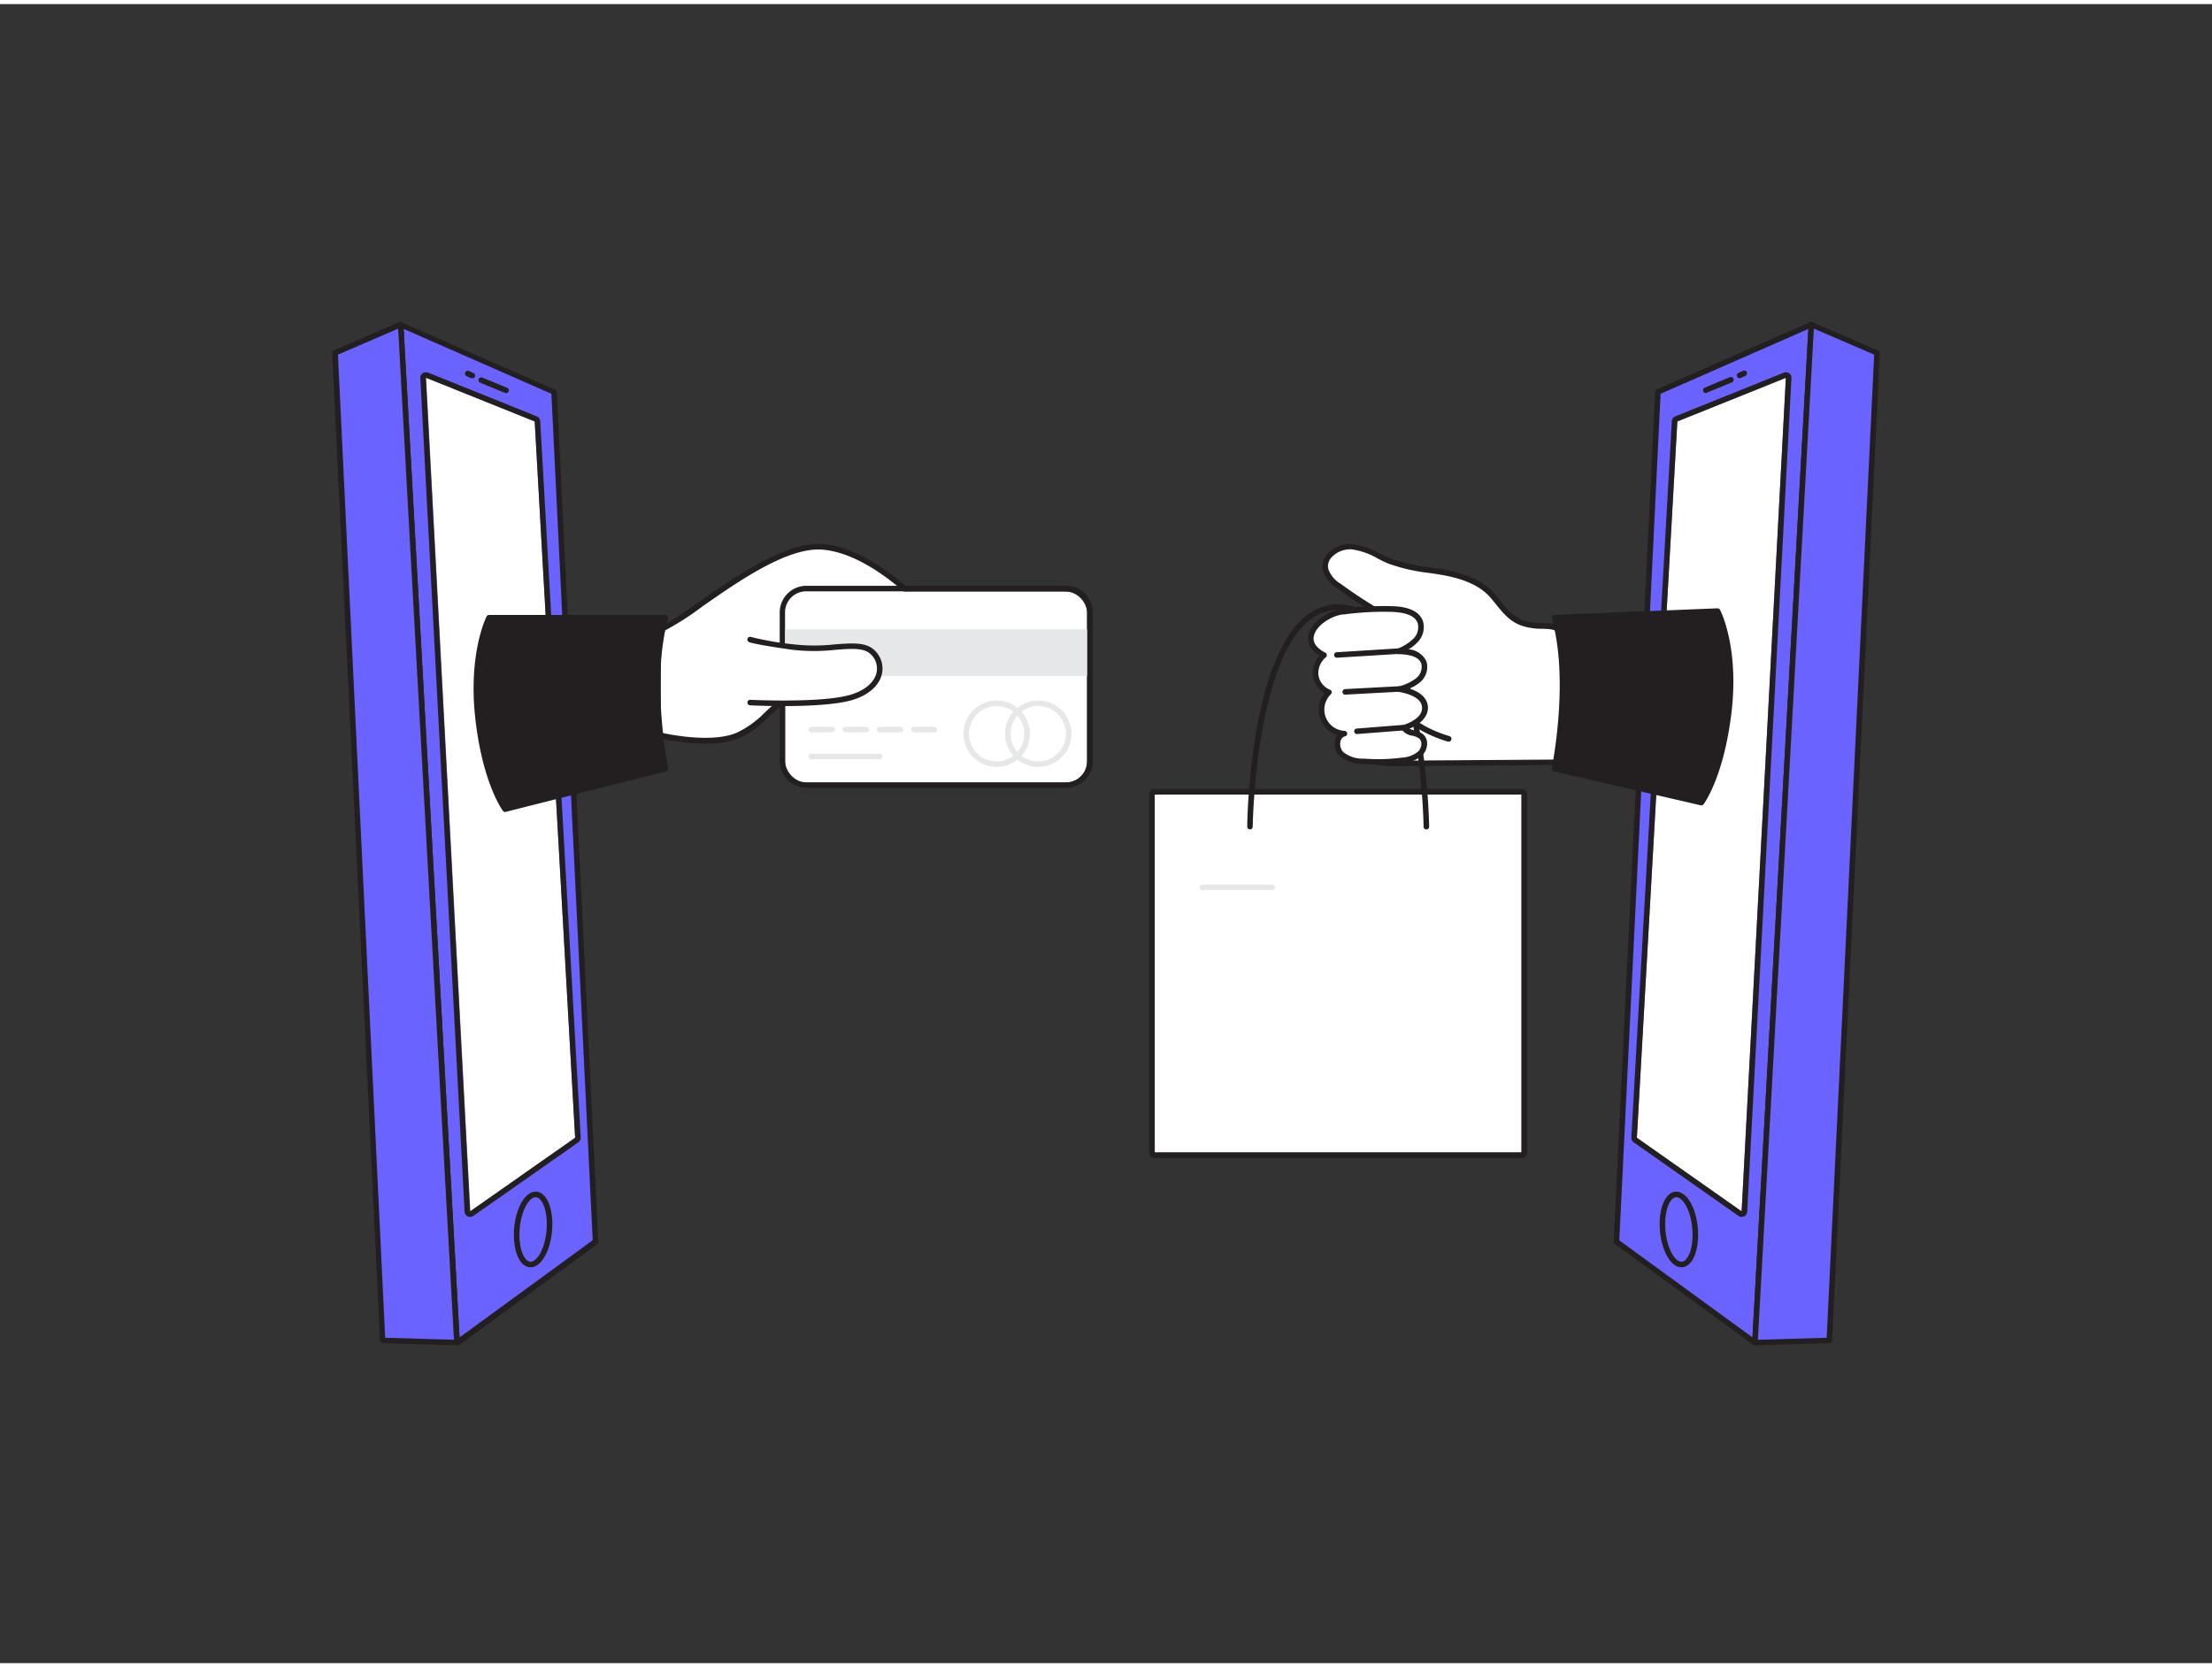<svg xmlns="http://www.w3.org/2000/svg" viewBox="0 0 400 300" width="406" height="306" class="illustration styles_illustrationTablet__1DWOa"><rect x="0" y="0" width="400" height="300" fill="#333333" stroke="none"/><g id="_557_transaction_flatline" data-name="#557_transaction_flatline"><polygon points="107.69 223.78 82.65 242.05 72.44 57.95 100.19 70.13 107.69 223.78" fill="#6b63ff"></polygon><path d="M82.65,242.55a.59.59,0,0,1-.22-.05.5.5,0,0,1-.28-.42L71.94,58a.5.5,0,0,1,.21-.44.51.51,0,0,1,.49,0l27.75,12.18a.52.52,0,0,1,.3.44l7.5,153.64a.51.51,0,0,1-.2.43l-25,18.27A.45.45,0,0,1,82.65,242.55ZM73,58.74,83.1,241.1l24.08-17.57L99.71,70.47Z" fill="#231f20"></path><polygon points="82.65 242.05 69.2 241.64 60.57 63.07 72.44 57.95 82.65 242.05" fill="#6b63ff"></polygon><path d="M82.65,242.55h0l-13.44-.41a.49.49,0,0,1-.49-.47L60.07,63.09a.5.5,0,0,1,.3-.48l11.87-5.12a.5.5,0,0,1,.46,0,.49.49,0,0,1,.24.39L83.15,242a.57.57,0,0,1-.14.38A.51.51,0,0,1,82.65,242.55Zm-13-1.39,12.44.37L72,58.69l-10.89,4.7Z" fill="#231f20"></path><polygon points="77.06 67.58 85.06 218.31 104.01 205 96.69 75.47 77.06 67.58" fill="#fff"></polygon><path d="M77.06,67.58l19.63,7.89L104,205l-19,13.31-8-150.73m0-1a1,1,0,0,0-.58.18,1,1,0,0,0-.41.87l8,150.73a1,1,0,0,0,.56.85,1,1,0,0,0,.44.1,1,1,0,0,0,.58-.18l19-13.31a1,1,0,0,0,.42-.88L97.69,75.42a1,1,0,0,0-.62-.87l-19.63-7.9a1,1,0,0,0-.38-.07Z" fill="#231f20"></path><path d="M95.94,228.42a2,2,0,0,1-1.16-.39c-1.14-.83-1.85-2.92-1.85-5.47,0-3.71,1.45-7.1,3.32-7.71a1.89,1.89,0,0,1,1.77.29c1.15.83,1.86,2.92,1.86,5.46,0,3.72-1.46,7.11-3.32,7.72A2,2,0,0,1,95.94,228.42Zm.92-12.67a.79.79,0,0,0-.3.05c-1.27.42-2.63,3.23-2.63,6.76,0,2.2.56,4,1.44,4.66a.94.94,0,0,0,.88.15c1.27-.42,2.63-3.24,2.63-6.77,0-2.19-.57-4-1.44-4.65A1,1,0,0,0,96.86,215.75Z" fill="#231f20"></path><path d="M91.58,70.34a.41.41,0,0,1-.19,0l-4.55-1.87a.5.5,0,1,1,.39-.93l4.54,1.88A.51.51,0,0,1,92,70,.49.49,0,0,1,91.58,70.34Z" fill="#231f20"></path><path d="M85.43,67.65a.52.52,0,0,1-.21,0l-.84-.38a.5.5,0,1,1,.41-.92l.84.38a.51.51,0,0,1,.25.67A.49.49,0,0,1,85.43,67.65Z" fill="#231f20"></path><path d="M119,132.17s9.3,2.32,14.49.06,6.6-7.16,12.47-7.62S167,123.49,167,123.49l.91-13.54s-9.48-10.89-19.07-11.79S124.27,111.42,119,113.33Z" fill="#fff"></path><path d="M127.49,133.73a40.28,40.28,0,0,1-8.64-1.07.5.5,0,0,1-.38-.49V113.33a.5.5,0,0,1,.33-.47c1.67-.6,4.44-2.54,7.65-4.78,6.67-4.66,15.81-11,22.46-10.42,9.67.91,19,11.51,19.39,12a.48.48,0,0,1,.12.36l-.9,13.54a.51.51,0,0,1-.47.47c-.16,0-15.29.68-21.08,1.12-3.24.25-5,1.89-7,3.79a18,18,0,0,1-5.27,3.79A15.79,15.79,0,0,1,127.49,133.73Zm-8-2c1.78.4,9.4,1.92,13.79,0a17.5,17.5,0,0,0,5-3.61c2.08-1.94,4.05-3.78,7.64-4,5.24-.41,18.1-1,20.66-1.11l.86-12.88c-1.18-1.32-9.93-10.66-18.6-11.47-6.27-.59-15.24,5.67-21.79,10.24a51.49,51.49,0,0,1-7.55,4.77Z" fill="#231f20"></path><path d="M91.35,145.59l29-7.33s-3.27-15.73,0-27.3H88.42s-3.38,6.55-2,18.17S91.35,145.59,91.35,145.59Z" fill="#231f20"></path><path d="M91.35,146.09a.48.48,0,0,1-.4-.2c-.15-.2-3.7-5.09-5-16.71S87.84,111,88,110.73a.52.52,0,0,1,.44-.27h31.9a.51.51,0,0,1,.4.2.5.5,0,0,1,.08.44c-3.2,11.32,0,26.91,0,27.06a.5.5,0,0,1-.37.59l-29,7.32Zm-2.61-34.63c-.59,1.34-3,7.59-1.85,17.61,1.14,9.82,3.94,14.78,4.68,16l28.17-7.13c-.5-2.66-2.76-16.08-.07-26.43Z" fill="#231f20"></path><rect x="141.98" y="106.23" width="54.6" height="34.52" rx="3.81" fill="#fff"></rect><path d="M192.77,106.23a3.8,3.8,0,0,1,3.81,3.81v26.89a3.81,3.81,0,0,1-3.81,3.82h-47a3.82,3.82,0,0,1-3.81-3.82V110a3.81,3.81,0,0,1,3.81-3.81h47m0-1h-47A4.82,4.82,0,0,0,141,110v26.89a4.82,4.82,0,0,0,4.81,4.82h47a4.82,4.82,0,0,0,4.81-4.82V110a4.82,4.82,0,0,0-4.81-4.81Z" fill="#231f20"></path><rect x="141.98" y="113.05" width="54.6" height="8.46" fill="#e6e7e8"></rect><path d="M135.66,126.31s12.76.64,18.16-.91,6.43-5.64,4.07-8.12-7.9-.11-14.44-1-7.79-1.36-7.79-1.36" fill="#fff"></path><path d="M141.73,126.94c-3.27,0-5.86-.12-6.09-.14a.5.5,0,0,1-.48-.52.48.48,0,0,1,.53-.47c.12,0,12.73.62,18-.89,2.56-.73,4.31-2.15,4.78-3.88a3.53,3.53,0,0,0-.95-3.41c-1.2-1.27-3.53-1.09-6.47-.86a34.46,34.46,0,0,1-7.67,0c-6.52-.9-7.84-1.36-7.89-1.38a.5.5,0,1,1,.34-.94,55,55,0,0,0,7.69,1.33,33.67,33.67,0,0,0,7.45,0c3.21-.24,5.74-.44,7.28,1.17a4.52,4.52,0,0,1,1.18,4.37c-.56,2.07-2.55,3.74-5.47,4.57S145.81,126.94,141.73,126.94Z" fill="#231f20"></path><path d="M180.23,137.94a6,6,0,1,1,6-6A6,6,0,0,1,180.23,137.94Zm0-11a5,5,0,1,0,5,5A5,5,0,0,0,180.23,126.94Z" fill="#e6e7e8"></path><path d="M187.75,137.94a6,6,0,1,1,6-6A6,6,0,0,1,187.75,137.94Zm0-11a5,5,0,1,0,5,5A5,5,0,0,0,187.75,126.94Z" fill="#e6e7e8"></path><path d="M150.47,131.68h-3.75a.5.5,0,0,1-.5-.5.5.5,0,0,1,.5-.5h3.75a.5.5,0,0,1,.5.5A.5.5,0,0,1,150.47,131.68Z" fill="#e6e7e8"></path><path d="M156.65,131.68h-3.76a.5.5,0,0,1-.5-.5.51.51,0,0,1,.5-.5h3.76a.51.51,0,0,1,.5.5A.5.5,0,0,1,156.65,131.68Z" fill="#e6e7e8"></path><path d="M162.82,131.68h-3.75a.5.5,0,0,1-.5-.5.5.5,0,0,1,.5-.5h3.75a.5.5,0,0,1,.5.5A.5.5,0,0,1,162.82,131.68Z" fill="#e6e7e8"></path><path d="M169,131.68h-3.75a.5.5,0,0,1-.5-.5.5.5,0,0,1,.5-.5H169a.51.51,0,0,1,.5.5A.5.5,0,0,1,169,131.68Z" fill="#e6e7e8"></path><path d="M159.07,136.56H146.72a.5.5,0,0,1-.5-.5.5.5,0,0,1,.5-.5h12.35a.5.5,0,0,1,.5.5A.5.5,0,0,1,159.07,136.56Z" fill="#e6e7e8"></path><polygon points="292.31 223.78 317.35 242.05 327.56 57.95 299.81 70.13 292.31 223.78" fill="#6b63ff"></polygon><path d="M317.35,242.55a.45.45,0,0,1-.29-.1L292,224.18a.51.51,0,0,1-.2-.43l7.5-153.64a.52.52,0,0,1,.3-.44l27.75-12.18a.51.51,0,0,1,.49,0,.5.5,0,0,1,.21.44l-10.21,184.1a.5.5,0,0,1-.28.42A.59.59,0,0,1,317.35,242.55Zm-24.53-19L316.9,241.1,327,58.74,300.29,70.47Z" fill="#231f20"></path><polygon points="317.35 242.05 330.8 241.64 339.43 63.07 327.56 57.95 317.35 242.05" fill="#6b63ff"></polygon><path d="M317.35,242.55a.51.51,0,0,1-.36-.15.57.57,0,0,1-.14-.38l10.21-184.1a.49.49,0,0,1,.24-.39.5.5,0,0,1,.46,0l11.87,5.12a.5.5,0,0,1,.3.48L331.3,241.67a.49.49,0,0,1-.49.47l-13.44.41ZM328,58.69,317.88,241.53l12.44-.37,8.59-177.77Z" fill="#231f20"></path><polygon points="322.94 67.58 314.94 218.31 295.99 205 303.31 75.47 322.94 67.58" fill="#fff"></polygon><path d="M322.94,67.58l-8,150.73L296,205l7.32-129.53,19.63-7.89m0-1a1,1,0,0,0-.38.07l-19.63,7.9a1,1,0,0,0-.62.87L295,204.94a1,1,0,0,0,.42.88l18.95,13.31a1,1,0,0,0,.58.18,1,1,0,0,0,.44-.1,1,1,0,0,0,.56-.85l8-150.73a1,1,0,0,0-.41-.87,1,1,0,0,0-.58-.18Zm0,2Z" fill="#231f20"></path><path d="M304.06,228.42a2,2,0,0,1-.62-.1c-1.86-.61-3.32-4-3.32-7.72,0-2.54.71-4.63,1.86-5.46a1.89,1.89,0,0,1,1.77-.29c1.87.61,3.32,4,3.32,7.71,0,2.55-.71,4.64-1.85,5.47A2,2,0,0,1,304.06,228.42Zm-.92-12.67a1,1,0,0,0-.58.2c-.87.63-1.44,2.46-1.44,4.65,0,3.53,1.36,6.35,2.63,6.77a.94.94,0,0,0,.88-.15c.88-.63,1.44-2.46,1.44-4.66,0-3.53-1.36-6.34-2.63-6.76A.79.79,0,0,0,303.14,215.75Z" fill="#231f20"></path><path d="M308.42,70.34A.49.49,0,0,1,308,70a.51.51,0,0,1,.27-.65l4.54-1.88a.5.5,0,0,1,.39.93l-4.55,1.87A.41.41,0,0,1,308.42,70.34Z" fill="#231f20"></path><path d="M314.57,67.65a.49.49,0,0,1-.45-.29.51.51,0,0,1,.25-.67l.84-.38a.5.5,0,1,1,.41.92l-.84.38A.52.52,0,0,1,314.57,67.65Z" fill="#231f20"></path><rect x="208.81" y="142.94" width="66.33" height="64.72" fill="#fff"></rect><path d="M275.14,142.94v64.72H208.81V142.94h66.33m0-1H208.81a1,1,0,0,0-1,1v64.72a1,1,0,0,0,1,1h66.33a1,1,0,0,0,1-1V142.94a1,1,0,0,0-1-1Z" fill="#231f20"></path><path d="M269.9,107c-2.18-2.53-5.57-3.63-8.85-4.23s-6.68-.81-9.78-2.06c-2.26-.91-4.38-2.37-6.81-2.57s-5.27,1.71-4.79,4.1a5.48,5.48,0,0,0,2.45,3,81.48,81.48,0,0,0,6.83,4.52c-2.1-.34-4.52-.58-6.1.84-1.34,1.21-1.57,3.19-1.61,5a45.65,45.65,0,0,0,2.51,16,8.92,8.92,0,0,0,2.83,4.52c1.66,1.18,3.84,1.21,5.87,1.2l32-.22c1.34,0,.45-21-1.4-23.11-1.67-1.88-3.44-1.37-5.7-1.61C273.4,111.92,272.29,109.77,269.9,107Z" fill="#fff"></path><path d="M251.9,137.79c-1.75,0-3.94-.1-5.61-1.29a9.32,9.32,0,0,1-3-4.76,45.75,45.75,0,0,1-2.54-16.15c0-1.89.29-4,1.77-5.35a5.74,5.74,0,0,1,4.25-1.22c-1.69-1.06-3.34-2.19-4.94-3.37a5.85,5.85,0,0,1-2.64-3.32,3.34,3.34,0,0,1,.87-2.93,5.56,5.56,0,0,1,4.45-1.76,13.9,13.9,0,0,1,4.95,1.68c.66.32,1.33.65,2,.92a31.39,31.39,0,0,0,7,1.6c.9.13,1.79.27,2.69.43,4.33.79,7.24,2.18,9.14,4.4.37.42.71.84,1,1.23,1.78,2.18,2.95,3.61,6.11,3.95.52.06,1,.07,1.49.09,1.6,0,3.12.09,4.53,1.69,1.89,2.12,2.83,20.9,1.71,23.42a.74.74,0,0,1-.67.52l-32,.22ZM246.3,110a4.54,4.54,0,0,0-3.12,1c-1.2,1.09-1.4,3-1.44,4.63a44.91,44.91,0,0,0,2.48,15.8,8.44,8.44,0,0,0,2.66,4.27c1.46,1,3.38,1.13,5.57,1.11h.11l31.71-.22c.83-2,.11-20.39-1.57-22.28-1.14-1.27-2.26-1.3-3.82-1.35-.5,0-1,0-1.57-.09-3.56-.39-5-2.12-6.77-4.31-.32-.39-.66-.8-1-1.22-1.75-2-4.47-3.32-8.56-4.07-.88-.16-1.77-.29-2.66-.42a31.68,31.68,0,0,1-7.21-1.66c-.71-.29-1.41-.63-2.08-1a13.1,13.1,0,0,0-4.59-1.59,4.61,4.61,0,0,0-3.63,1.43,2.37,2.37,0,0,0-.63,2.07,5.07,5.07,0,0,0,2.25,2.72c2.18,1.6,4.47,3.11,6.8,4.49a.5.5,0,0,1-.34.92A17.07,17.07,0,0,0,246.3,110Z" fill="#231f20"></path><path d="M257.93,149.24a.49.49,0,0,1-.5-.49c0-.4-.65-39.2-15.45-39.2s-15.45,38.8-15.45,39.2a.5.5,0,0,1-.5.49h0a.5.5,0,0,1-.49-.51c0-1.64.67-40.18,16.45-40.18,6.68,0,11.48,6.81,14.26,20.24a121.69,121.69,0,0,1,2.19,19.94.5.5,0,0,1-.5.51Z" fill="#231f20"></path><path d="M307.69,144.39l-26.57-6.13s3.27-15.73,0-27.3l29.49-1.2s3.39,6.55,2,18.16S307.69,144.39,307.69,144.39Z" fill="#231f20"></path><path d="M307.69,144.89h-.11L281,138.75a.5.5,0,0,1-.38-.59c0-.15,3.21-15.75,0-27.06a.5.5,0,0,1,.08-.43.52.52,0,0,1,.38-.21l29.49-1.2a.55.55,0,0,1,.47.27c.14.28,3.44,6.82,2.08,18.45s-4.9,16.5-5.05,16.71A.54.54,0,0,1,307.69,144.89Zm-26-7,25.76,5.94c.74-1.15,3.54-6.11,4.69-15.95,1.16-10-1.25-16.23-1.85-17.59l-28.53,1.16C284.46,121.78,282.2,135.19,281.7,137.88Z" fill="#231f20"></path><path d="M261.94,133.36l-.14,0C252.45,130.52,251,125,251,124.77a.5.5,0,0,1,.36-.6.51.51,0,0,1,.61.37s1.39,5.21,10.15,7.84a.5.5,0,0,1,.33.62A.49.49,0,0,1,261.94,133.36Z" fill="#231f20"></path><path d="M242.77,109.86a54.63,54.63,0,0,1,9-.48c2,.05,4.41.54,5,2.44a3.44,3.44,0,0,1-1,3.3,9.57,9.57,0,0,1-3,1.9c1.79,0,4,.34,4.61,2a3.07,3.07,0,0,1-1.09,3.28,9.26,9.26,0,0,1-3.3,1.54c2,.36,4.46,1.2,4.62,3.22s-1.94,3.17-3.78,3.76c.56,1,2.21.8,3.1,1.59a2.2,2.2,0,0,1-.21,3.08,5.49,5.49,0,0,1-3.17,1.22,35.26,35.26,0,0,1-7,.19,6.07,6.07,0,0,1-4.06-1.37c-1-1.06-.89-3.2.51-3.63a4.34,4.34,0,0,1-2.71-7.46,3.94,3.94,0,0,1-2.41-3.14,4.26,4.26,0,0,1,1.54-3.58C234,115,238.89,110.4,242.77,109.86Z" fill="#fff"></path><path d="M249.33,137.5q-1.35,0-2.79-.09a6.45,6.45,0,0,1-4.39-1.53,3.12,3.12,0,0,1-.71-2.87,2.65,2.65,0,0,1,.39-.83,4.83,4.83,0,0,1-2.32-7.58,4.41,4.41,0,0,1-2.1-3.24,4.56,4.56,0,0,1,1.21-3.52c-2-1.22-2.21-2.64-2-3.65.41-2.4,3.56-4.47,6.12-4.82a54.52,54.52,0,0,1,9.12-.49c3,.08,4.92,1.05,5.48,2.78a3.89,3.89,0,0,1-1.07,3.8,6.79,6.79,0,0,1-1.57,1.21,3.91,3.91,0,0,1,3.25,2.19,3.61,3.61,0,0,1-1.23,3.83,7.05,7.05,0,0,1-1.85,1.08c2.57.83,3.25,2.18,3.34,3.26.13,1.62-1.11,3.08-3.34,4a4.35,4.35,0,0,0,.84.28,3.91,3.91,0,0,1,1.65.75,2.19,2.19,0,0,1,.71,1.62,3.05,3.05,0,0,1-.9,2.19,6,6,0,0,1-3.46,1.36A31.56,31.56,0,0,1,249.33,137.5Zm-6.49-27.14c-2.22.3-4.94,2.08-5.27,4-.2,1.12.51,2.11,2.1,2.93a.48.48,0,0,1,.26.38.5.5,0,0,1-.16.43,3.76,3.76,0,0,0-1.37,3.15,3.4,3.4,0,0,0,2.1,2.73.51.51,0,0,1,.31.37.52.52,0,0,1-.15.46,3.85,3.85,0,0,0,2.4,6.61.5.5,0,0,1,.11,1,1.15,1.15,0,0,0-.76.87,2.17,2.17,0,0,0,.46,1.93,5.53,5.53,0,0,0,3.73,1.22,34,34,0,0,0,6.94-.18,5.06,5.06,0,0,0,2.89-1.09,2,2,0,0,0,.6-1.45,1.24,1.24,0,0,0-.37-.89,3.17,3.17,0,0,0-1.25-.53,2.84,2.84,0,0,1-2-1.2.54.54,0,0,1,0-.43.51.51,0,0,1,.31-.28c.85-.28,3.59-1.31,3.43-3.25-.13-1.69-2.36-2.44-4.21-2.77a.49.49,0,0,1-.41-.46.5.5,0,0,1,.35-.51,8.84,8.84,0,0,0,3.13-1.44,2.62,2.62,0,0,0,1-2.72c-.41-1.09-1.77-1.65-4.16-1.69a.49.49,0,0,1-.48-.4.5.5,0,0,1,.28-.56,8.88,8.88,0,0,0,2.89-1.79,2.91,2.91,0,0,0,.84-2.8c-.53-1.64-2.77-2-4.56-2.09a53.55,53.55,0,0,0-8.95.48Zm-.07-.5h0Z" fill="#231f20"></path><path d="M241.75,118.2a.5.5,0,0,1,0-1l11.08-.69a.5.5,0,0,1,.53.47.52.52,0,0,1-.47.53l-11.07.68Z" fill="#231f20"></path><path d="M243.25,124.87a.49.49,0,0,1-.49-.47.5.5,0,0,1,.47-.53l9.79-.52a.49.49,0,0,1,.53.47.5.5,0,0,1-.48.52l-9.79.53Z" fill="#231f20"></path><path d="M245.38,132a.5.5,0,0,1,0-1l8.51-.67a.49.49,0,0,1,.54.46.5.5,0,0,1-.46.54l-8.51.66Z" fill="#231f20"></path><path d="M230.07,160.21H217.43a.5.5,0,0,1-.5-.5.51.51,0,0,1,.5-.5h12.64a.51.51,0,0,1,.5.5A.5.5,0,0,1,230.07,160.21Z" fill="#e6e7e8"></path></g></svg>